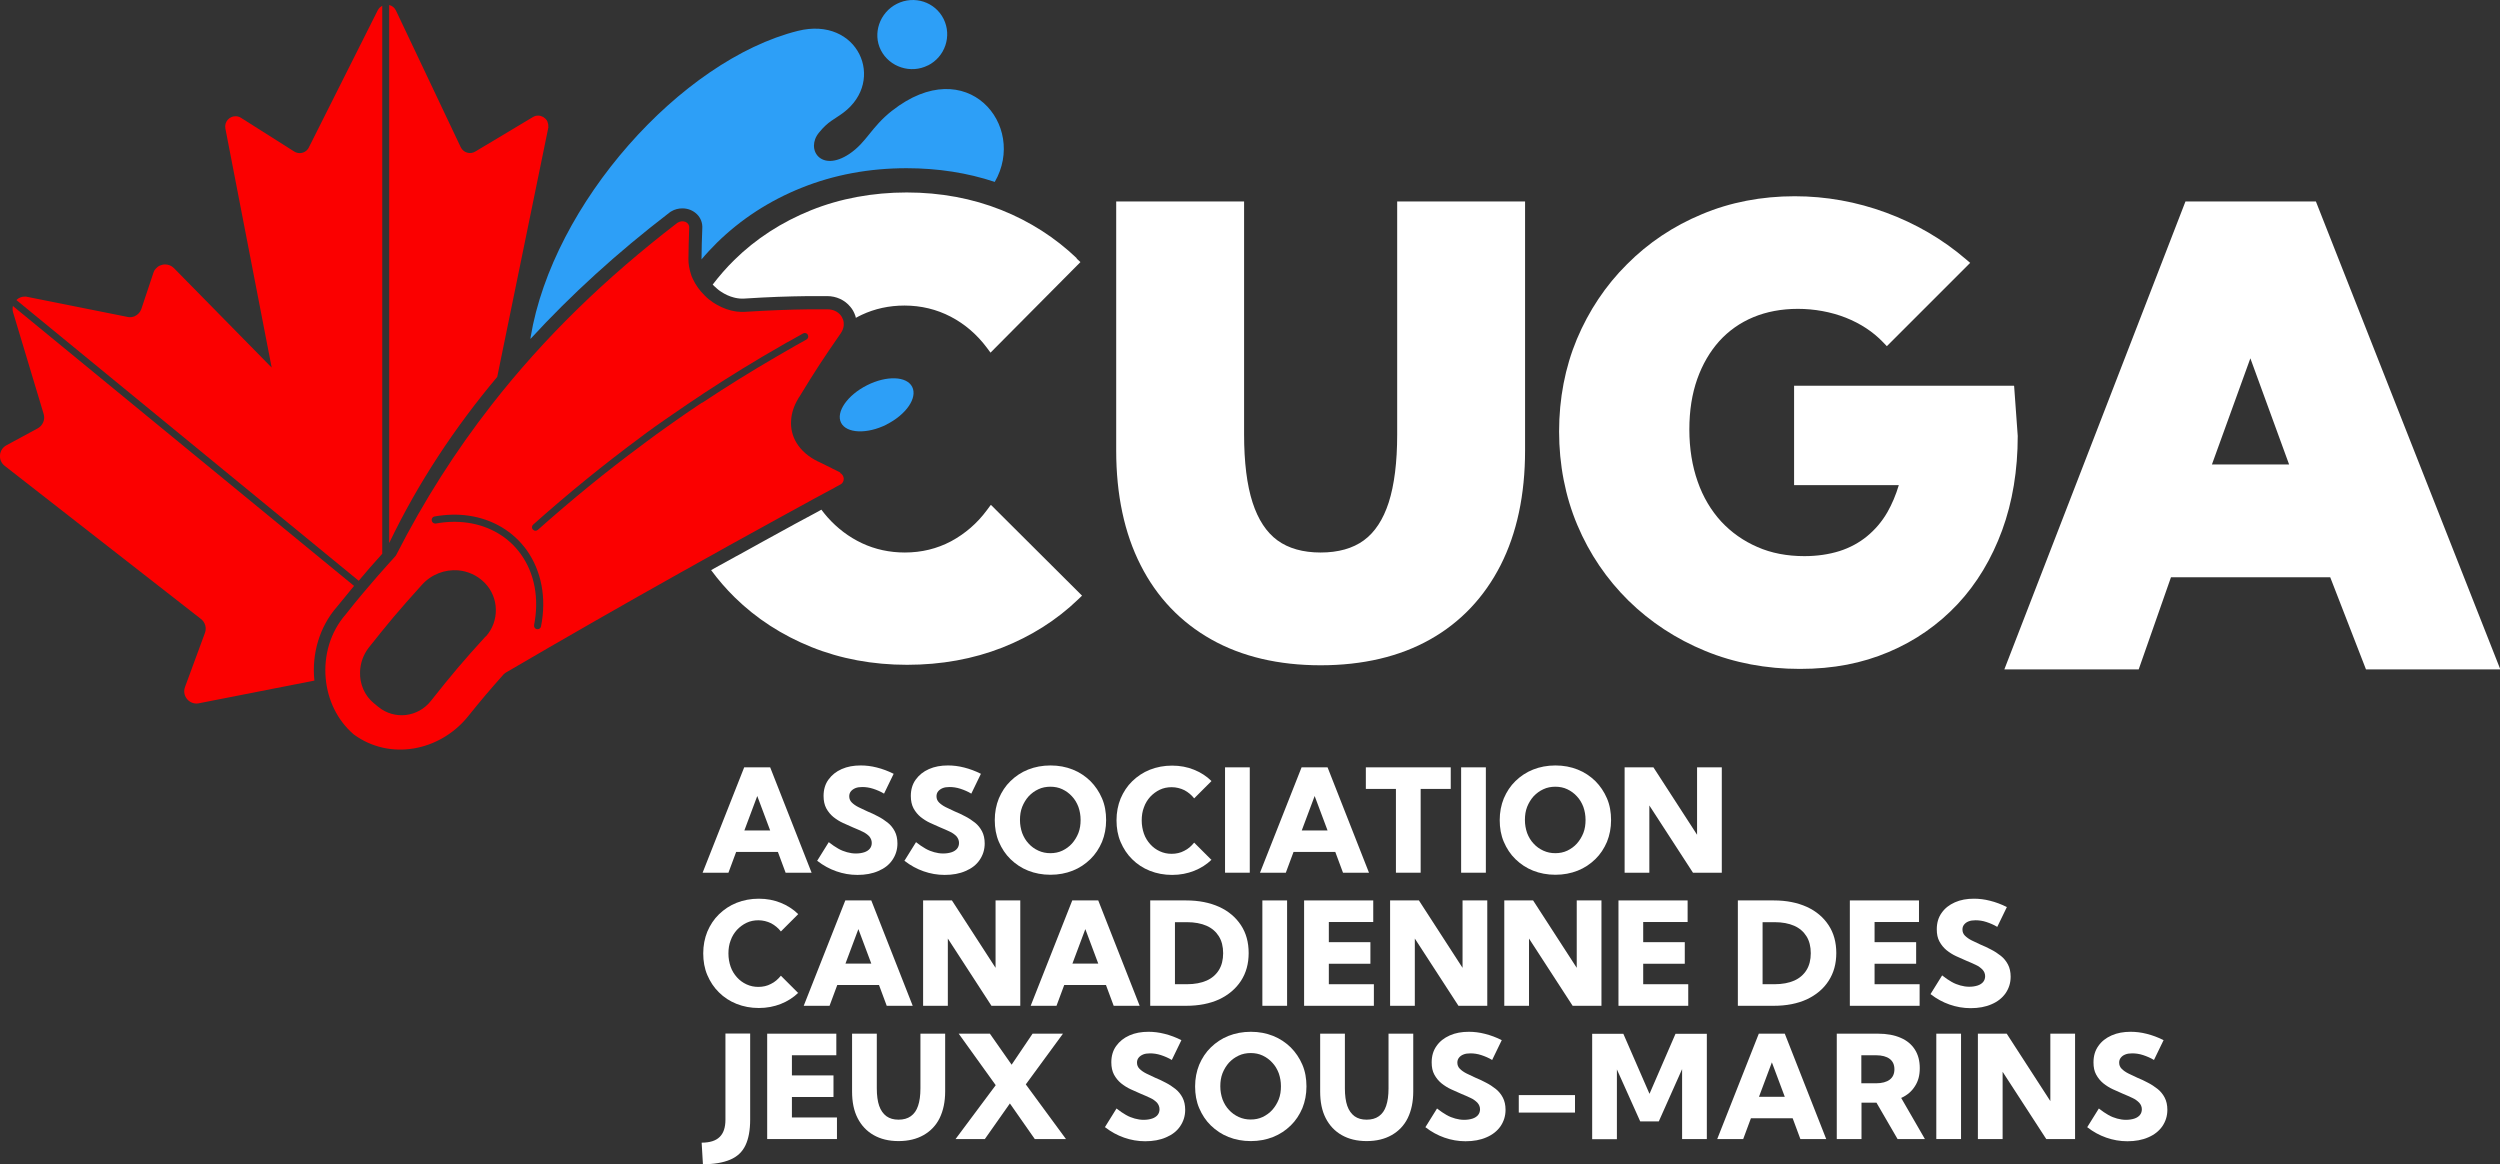 <?xml version="1.0" encoding="UTF-8"?>
<svg id="Labels" xmlns="http://www.w3.org/2000/svg" viewBox="0 0 158.73 73.92">
  <rect x="0" y="0" width="158.73" height="73.92" fill="#333333" stroke="none"/>
  <defs>
    <style>
      .cls-1 {
        fill: #2d9ff7;
        fill-rule: evenodd;
      }

      .cls-1, .cls-2, .cls-3 {
        stroke-width: 0px;
      }

      .cls-2 {
        fill: #fb0000;
      }

      .cls-3 {
        fill: #fff;
      }
    </style>
  </defs>
  <g>
    <g>
      <path class="cls-3" d="m88.71,27.59c0,1.75-.18,3.2-.54,4.32-.35,1.08-.88,1.89-1.58,2.4-.7.51-1.62.77-2.74.77s-2.04-.26-2.74-.77c-.7-.51-1.23-1.32-1.58-2.4-.36-1.11-.54-2.57-.54-4.32v-14.8h-8.12v15.82c0,2.8.52,5.25,1.55,7.27,1.03,2.04,2.55,3.63,4.49,4.72,1.93,1.09,4.27,1.64,6.94,1.64s5.02-.55,6.95-1.64c1.94-1.09,3.44-2.68,4.48-4.72,1.03-2.03,1.55-4.47,1.55-7.27v-15.82h-8.12v14.8Z"/>
      <path class="cls-3" d="m127.86,24.49h-13.95v6.31h6.65c-.19.63-.43,1.2-.72,1.71-.35.61-.79,1.12-1.3,1.54-.5.41-1.09.73-1.75.94-.67.21-1.42.32-2.23.32-1.09,0-2.1-.19-2.98-.58-.88-.38-1.66-.93-2.3-1.62-.64-.7-1.15-1.55-1.49-2.53-.35-.99-.53-2.1-.53-3.31s.17-2.26.5-3.2c.33-.93.8-1.74,1.4-2.41.6-.66,1.32-1.17,2.16-1.52.84-.35,1.79-.53,2.83-.53s2.1.19,3.04.56c.93.37,1.73.89,2.37,1.56l.24.25,5.29-5.29-.27-.23c-1.49-1.28-3.2-2.27-5.07-2.96-1.87-.69-3.82-1.04-5.8-1.04-2.1,0-4.09.38-5.89,1.14-1.81.75-3.41,1.82-4.76,3.18-1.36,1.35-2.42,2.95-3.18,4.75-.75,1.8-1.13,3.78-1.13,5.87s.39,4.12,1.16,5.94c.77,1.83,1.87,3.44,3.25,4.8,1.39,1.36,3.02,2.43,4.87,3.19,1.85.76,3.87,1.14,6.01,1.14s3.95-.36,5.63-1.07c1.69-.71,3.16-1.74,4.38-3.04s2.17-2.89,2.83-4.69c.66-1.8.99-3.82.99-5.99l-.23-3.18Z"/>
      <path class="cls-3" d="m147.02,12.79h-8.26l-11.5,29.71h8.53l2.05-5.85h10.11l2.27,5.85h8.53l-11.71-29.71Zm-6.58,16.7l2.44-6.74,2.46,6.74h-4.9Z"/>
      <g>
        <path class="cls-3" d="m68.37,16.4c-1.36-1.3-2.97-2.34-4.8-3.07-1.83-.73-3.85-1.11-6-1.11s-4.22.38-6.08,1.13c-1.86.75-3.5,1.81-4.87,3.16-.5.49-.95,1.01-1.37,1.56.03.03.06.06.09.09.06.06.13.12.2.18.06.05.13.11.21.16.28.19.57.32.85.39h0s0,0,0,0c.08.02.16.04.25.05.08.01.16.02.24.02.04,0,.07,0,.11,0,1.73-.11,2.74-.14,4.13-.16.15,0,.29,0,.44,0,.02,0,.04,0,.06,0,.22,0,.45,0,.69,0,.58,0,1.12.25,1.47.68.14.16.24.35.31.55.02.05.03.1.04.15.12-.07.25-.13.37-.19.83-.39,1.74-.59,2.72-.59,1.05,0,2.04.24,2.94.71.9.47,1.67,1.14,2.29,1.97l.23.31,5.71-5.75-.25-.23Z"/>
        <path class="cls-3" d="m62.89,32.08l-.23.31c-.62.84-1.39,1.5-2.28,1.98-.89.47-1.87.71-2.93.71-.97,0-1.89-.2-2.72-.59-.83-.39-1.57-.95-2.2-1.66-.13-.15-.26-.31-.38-.47l-.07.04-.29.16h0s0,0,0,0c-.09.05-.19.1-.28.15-.18.1-.36.2-.54.29-.18.1-.36.19-.54.29l-.14.08-.15.08c-1.23.67-2.22,1.22-3.14,1.73h0s0,0,0,0c-.1.05-.18.1-.26.14h-.01s-.01.01-.01.01c-.39.21-.74.41-1.07.59h-.01s-.01.01-.01.01c-.09.05-.18.1-.27.15h0s0,0,0,0c-.07.04-.14.08-.21.12.45.61.95,1.19,1.49,1.72,1.37,1.35,3.01,2.41,4.87,3.16,1.86.75,3.9,1.13,6.08,1.13s4.2-.37,6.04-1.09c1.85-.73,3.47-1.76,4.82-3.06l.25-.24-5.78-5.76Z"/>
      </g>
    </g>
    <g>
      <path class="cls-2" d="m34.82,8.05s0,.05-.01.07l-3.24,15.81c-2.69,3.21-5.02,6.71-6.86,10.55V.32c.18.04.34.16.43.35l4.11,8.67c.06.12.14.21.25.28.13.08.28.11.43.09.08-.01.17-.04.25-.09l3.66-2.19s.06-.03.08-.04c.08-.04.17-.05.25-.05.11,0,.21.03.3.08.04.02.07.04.1.07.02.01.03.03.05.04.02.01.03.03.04.04.04.04.08.1.1.16h0c.04.1.06.21.05.33Z"/>
      <path class="cls-2" d="m19.97,43.21l-7.33,1.44c-.05.01-.1.02-.16.02-.53,0-.93-.53-.73-1.06l1.26-3.42c.12-.32.02-.68-.25-.89L.3,29.58c-.45-.35-.39-1.04.11-1.31l1.98-1.07c.33-.18.49-.56.38-.92l-1.94-6.45c-.04-.14-.04-.27-.01-.4l21.66,17.77c-.32.39-.67.81-1.08,1.32-1.14,1.3-1.61,3.03-1.44,4.68Z"/>
      <path class="cls-2" d="m22.77,36.87L1.04,19.05c.14-.14.33-.22.54-.22.05,0,.1,0,.16.02l6.35,1.27c.05.01.1.02.16.02.08,0,.16-.01.24-.04.04-.01.08-.03.11-.05.04-.02.07-.04.1-.06.03-.02.06-.05.09-.08.08-.08.15-.19.19-.31l.76-2.28s.03-.08.05-.12c.02-.04.04-.07.07-.1.01-.02.03-.03.04-.05.02-.02.03-.03.04-.04.03-.03.06-.05.09-.08.03-.02.07-.04.1-.06.11-.05.23-.08.35-.08.2,0,.4.07.56.23l6.21,6.32-2.94-15.18c-.08-.43.26-.78.64-.78.12,0,.24.03.35.1l3.38,2.14c.11.07.23.1.35.1.24,0,.47-.13.58-.36L23.98.66c.07-.14.17-.23.29-.29v34.79c-.59.65-1.04,1.17-1.49,1.71Z"/>
    </g>
    <g>
      <path class="cls-2" d="m24.69,35.77h.02v-.02s-.02.02-.02.02Z"/>
      <path class="cls-2" d="m53.37,30.01c-.37-.19-.63-.32-.92-.46-.12-.06-.25-.12-.41-.2-.04-.02-.07-.04-.11-.05-.61-.3-1.06-.7-1.35-1.17-.27-.44-.39-.94-.35-1.46.03-.45.18-.91.45-1.36.02-.04.04-.08.07-.11.98-1.61,1.52-2.44,2.64-4.05.1-.15.16-.31.18-.47.01-.13,0-.26-.04-.38-.04-.1-.09-.21-.16-.29-.18-.22-.47-.37-.83-.37-.24,0-.47,0-.68,0-.17,0-.33,0-.49,0-1.4.02-2.41.06-4.1.16-.17.01-.34,0-.51-.02-.12-.02-.24-.04-.36-.07-.4-.1-.78-.28-1.13-.51-.09-.06-.18-.13-.27-.2-.09-.07-.17-.15-.25-.23-.32-.31-.58-.67-.76-1.06-.06-.12-.11-.24-.14-.37-.09-.29-.14-.58-.14-.88.01-.8.02-1.21.05-2.01.01-.34-.39-.51-.72-.32-.02.01-.04.02-.06.04-4.49,3.45-8.42,7.24-11.77,11.54-2.28,2.92-4.29,6.07-6.04,9.5-.02.05-.05.09-.09.13-.13.14-.25.28-.37.41v.02h-.02c-.52.58-.94,1.06-1.36,1.56-.09.11-.19.23-.29.34-.33.39-.68.82-1.09,1.34-.99,1.13-1.4,2.63-1.27,4.06.12,1.35.72,2.65,1.78,3.56,2.31,1.69,5.45,1.05,7.22-1.1.9-1.12,1.36-1.66,2.31-2.73.03-.03.07-.06.1-.08,3.71-2.17,7.43-4.3,11.18-6.4.1-.06.19-.11.29-.16.36-.2.72-.4,1.07-.6.1-.06.19-.11.29-.16.1-.06.2-.11.29-.16.36-.2.72-.4,1.07-.6.1-.06.2-.11.29-.16,1.05-.58,2.09-1.15,3.14-1.73.1-.05.19-.11.29-.16.36-.2.72-.39,1.08-.59.1-.05.2-.11.29-.16.1-.05.2-.11.29-.16.36-.19.72-.39,1.08-.58.1-.05.2-.1.29-.16.11-.06.22-.12.33-.18,0,0,0,0,.01,0,.28-.16.27-.58-.04-.74Zm-22.54,10.4c-1.44,1.58-2.13,2.4-3.47,4.09-.82,1.04-2.3,1.22-3.33.39-.11-.09-.17-.14-.28-.23-.61-.49-.92-1.25-.89-2.01.02-.54.2-1.08.56-1.54.61-.77,1.08-1.35,1.55-1.91.54-.64,1.07-1.24,1.81-2.06.61-.68,1.46-.99,2.29-.93.62.05,1.22.31,1.69.78.94.94.96,2.46.08,3.43Zm3.52-.64c-.02.11-.11.18-.22.18-.01,0-.03,0-.04,0-.12-.02-.2-.14-.18-.26.33-1.68.04-3.27-.83-4.49-.78-1.1-1.99-1.81-3.39-2.01h0c-.64-.09-1.32-.08-2.02.05-.01,0-.02,0-.04,0-.11,0-.2-.08-.22-.19-.02-.12.06-.24.18-.26.75-.13,1.48-.15,2.16-.05h0c1.53.22,2.84,1,3.7,2.2.93,1.32,1.26,3.03.9,4.83Zm10.23-14.21c-.12.08-.24.16-.36.24-.43.29-.86.58-1.28.88-.11.08-.23.16-.34.24-.11.08-.23.16-.34.24-.41.29-.81.58-1.21.88-.11.08-.22.16-.32.24-2.26,1.67-4.44,3.46-6.58,5.36-.04.04-.1.06-.15.06-.06,0-.12-.03-.17-.08-.08-.09-.07-.23.02-.31,2.22-1.98,4.5-3.83,6.85-5.57.11-.08.22-.16.33-.25.41-.3.82-.59,1.24-.88.11-.08.23-.16.35-.24.12-.08.23-.16.35-.24.44-.31.88-.6,1.33-.9.12-.08.25-.16.37-.25,1.61-1.06,3.27-2.08,4.97-3.05.19-.11.39-.23.59-.33.25-.14.51-.29.76-.43.11-.06.25-.02.3.09.06.11.02.24-.09.3-.47.26-.95.53-1.41.8-.17.1-.35.2-.52.3-1.6.93-3.16,1.9-4.68,2.91Z"/>
    </g>
    <path class="cls-1" d="m58.91,4.16c1.1-.55,1.54-1.88,1-2.96s-1.86-1.51-2.96-.96-1.56,1.89-1.02,2.95,1.89,1.52,2.99.96Z"/>
    <path class="cls-1" d="m56.66,7.01c-1.39,1.1-1.61,2-2.73,2.76-1.81,1.21-2.8-.3-1.93-1.35.58-.72.98-.84,1.54-1.26,2.74-2.05.94-6.15-2.88-5.2-7.43,1.86-15.57,10.99-16.97,19.45,0,.04,0,.07-.01.11,2.59-2.82,5.5-5.47,8.81-8.01.04-.03.08-.06.11-.08h.01s.01-.01.01-.01c.22-.13.46-.19.71-.19.36,0,.69.14.93.38.23.23.35.55.33.88-.03.78-.04,1.17-.05,1.98.31-.37.64-.72.98-1.06,1.52-1.49,3.33-2.67,5.38-3.49,2.04-.82,4.28-1.24,6.66-1.24,1.98,0,3.86.29,5.6.87,2.07-3.58-1.76-8.26-6.52-4.52Z"/>
    <path class="cls-1" d="m56.29,26.95c1.25-.63,1.97-1.69,1.63-2.38s-1.62-.74-2.87-.11-1.99,1.7-1.65,2.38,1.65.74,2.9.11Z"/>
  </g>
  <g>
    <path class="cls-3" d="m46.26,55.41h-1.65l2.64-6.69h1.65l2.63,6.69h-1.65l-.49-1.32h-2.65l-.49,1.32Zm.99-2.68h1.65l-.82-2.19-.82,2.19Z"/>
    <path class="cls-3" d="m51.88,54.66l.74-1.19c.21.17.41.3.6.41.19.11.38.18.56.23.18.05.37.08.56.08.21,0,.39-.03.54-.08.15-.05.27-.13.35-.23.08-.1.12-.22.12-.36,0-.16-.06-.3-.16-.42-.11-.11-.25-.22-.43-.3-.18-.09-.38-.17-.59-.26-.21-.09-.43-.19-.65-.29s-.42-.23-.61-.38c-.18-.15-.33-.33-.45-.55-.11-.21-.17-.47-.17-.78,0-.4.1-.75.31-1.04s.48-.51.84-.67c.36-.16.76-.23,1.21-.23.33,0,.67.04,1.02.13.36.09.71.22,1.07.4l-.61,1.26c-.21-.13-.45-.23-.69-.31-.25-.08-.48-.11-.69-.11-.17,0-.32.02-.44.07s-.22.12-.29.21c-.07.09-.1.19-.1.31,0,.15.05.28.16.39.11.11.25.21.43.3.18.09.37.18.57.27.22.09.44.19.66.31.22.11.43.25.62.4.19.15.34.34.45.55.11.21.17.47.17.77,0,.4-.11.74-.32,1.05s-.51.54-.89.7c-.38.17-.83.25-1.33.25-.47,0-.91-.08-1.34-.23-.43-.15-.83-.37-1.19-.65Z"/>
    <path class="cls-3" d="m57.42,54.66l.74-1.19c.21.17.41.3.6.41.19.11.38.18.56.23.18.05.37.08.56.08.21,0,.39-.03.54-.08.15-.05.27-.13.35-.23.08-.1.12-.22.12-.36,0-.16-.06-.3-.16-.42-.11-.11-.25-.22-.43-.3-.18-.09-.38-.17-.59-.26-.21-.09-.43-.19-.65-.29s-.42-.23-.61-.38c-.18-.15-.33-.33-.45-.55-.11-.21-.17-.47-.17-.78,0-.4.1-.75.31-1.04s.48-.51.84-.67c.36-.16.76-.23,1.21-.23.33,0,.67.04,1.02.13.36.09.71.22,1.07.4l-.61,1.26c-.21-.13-.45-.23-.69-.31-.25-.08-.48-.11-.69-.11-.17,0-.32.02-.44.07s-.22.12-.29.21c-.07.09-.1.19-.1.31,0,.15.05.28.16.39.11.11.25.21.43.3.18.09.37.18.57.27.22.09.44.19.66.31.22.11.43.25.62.4.19.15.34.34.45.55.11.21.17.47.17.77,0,.4-.11.74-.32,1.05s-.51.54-.89.7c-.38.17-.83.25-1.33.25-.47,0-.91-.08-1.34-.23-.43-.15-.83-.37-1.19-.65Z"/>
    <path class="cls-3" d="m66.69,55.54c-.51,0-.98-.09-1.41-.26-.43-.17-.8-.42-1.12-.73-.32-.31-.56-.68-.74-1.1-.18-.42-.26-.88-.26-1.38s.09-.96.26-1.38c.18-.42.42-.79.74-1.1.32-.31.69-.56,1.12-.73.43-.17.9-.26,1.42-.26s.98.09,1.41.26.8.42,1.12.73c.31.31.56.68.74,1.1.18.42.26.88.26,1.38s-.09.96-.26,1.38c-.18.42-.42.79-.74,1.1-.32.31-.69.56-1.12.73s-.9.26-1.41.26Zm0-1.37c.27,0,.53-.05.76-.16.23-.11.44-.26.61-.45.17-.19.31-.42.41-.67.1-.26.14-.53.14-.83s-.05-.57-.14-.83c-.1-.26-.23-.48-.41-.67-.17-.19-.38-.34-.61-.45-.23-.11-.49-.16-.76-.16s-.53.05-.76.16c-.24.11-.44.26-.62.45-.17.19-.31.42-.41.67-.1.26-.14.53-.14.83s.05.57.14.83c.1.26.23.48.41.67.17.19.38.34.62.45.24.11.49.16.76.16Z"/>
    <path class="cls-3" d="m76.93,54.58c-.31.3-.68.54-1.11.71-.43.17-.89.26-1.4.26s-.98-.09-1.41-.26-.81-.42-1.12-.73c-.32-.31-.56-.68-.74-1.1-.18-.42-.26-.88-.26-1.38s.09-.96.26-1.38c.18-.42.42-.79.74-1.1.32-.31.69-.56,1.12-.73s.9-.26,1.41-.26.97.09,1.39.26c.42.17.8.41,1.11.72l-1.1,1.1c-.17-.22-.38-.39-.62-.52-.25-.12-.52-.19-.81-.19-.27,0-.52.05-.75.16-.23.11-.43.26-.61.45-.17.19-.31.41-.4.67-.1.26-.14.53-.14.83s.05.58.14.84.23.48.4.67c.17.19.37.34.61.45s.48.16.75.16c.29,0,.56-.06.8-.19.25-.12.45-.3.63-.52l1.11,1.11Z"/>
    <path class="cls-3" d="m79.35,55.41h-1.57v-6.69h1.57v6.69Z"/>
    <path class="cls-3" d="m81.65,55.41h-1.65l2.64-6.69h1.65l2.63,6.69h-1.65l-.49-1.32h-2.65l-.49,1.32Zm.99-2.68h1.65l-.82-2.19-.82,2.19Z"/>
    <path class="cls-3" d="m90.2,55.41h-1.57v-5.32h-1.91v-1.37h5.39v1.37h-1.91v5.32Z"/>
    <path class="cls-3" d="m94.34,55.41h-1.57v-6.69h1.57v6.69Z"/>
    <path class="cls-3" d="m98.75,55.54c-.51,0-.98-.09-1.41-.26-.43-.17-.8-.42-1.12-.73-.32-.31-.56-.68-.74-1.1-.18-.42-.26-.88-.26-1.38s.09-.96.26-1.38c.18-.42.42-.79.74-1.1.32-.31.69-.56,1.12-.73.43-.17.9-.26,1.42-.26s.98.09,1.41.26c.43.17.8.42,1.12.73.31.31.56.68.74,1.1.18.42.26.88.26,1.38s-.09.96-.26,1.38c-.18.42-.42.79-.74,1.1-.32.31-.69.56-1.12.73-.43.17-.9.26-1.41.26Zm0-1.37c.27,0,.53-.05.76-.16.23-.11.44-.26.61-.45.17-.19.31-.42.41-.67.1-.26.14-.53.14-.83s-.05-.57-.14-.83c-.1-.26-.23-.48-.41-.67-.17-.19-.38-.34-.61-.45-.23-.11-.49-.16-.76-.16s-.53.05-.76.16c-.24.11-.44.26-.62.45-.17.19-.31.42-.41.67-.1.26-.14.53-.14.83s.05.57.14.83c.1.26.23.48.41.67.17.19.38.34.62.45s.49.16.76.16Z"/>
    <path class="cls-3" d="m109.32,55.41h-1.83l-2.77-4.27v4.27h-1.57v-6.69h1.83l2.77,4.28v-4.28h1.57v6.69Z"/>
    <path class="cls-3" d="m50.69,63.03c-.31.3-.68.54-1.11.71-.43.17-.89.26-1.4.26s-.98-.09-1.41-.26-.81-.42-1.12-.73c-.32-.31-.56-.68-.74-1.1-.18-.42-.26-.88-.26-1.38s.09-.96.26-1.38c.18-.42.42-.79.74-1.1.32-.31.69-.56,1.12-.73s.9-.26,1.41-.26.97.09,1.39.26c.42.17.8.41,1.11.72l-1.1,1.1c-.17-.22-.38-.39-.62-.52-.25-.12-.52-.19-.81-.19-.27,0-.52.05-.75.16-.23.11-.43.26-.61.45-.17.19-.31.41-.4.67-.1.26-.14.53-.14.83s.05.58.14.84.23.48.4.67c.17.19.37.34.61.45s.48.16.75.16c.29,0,.56-.06.8-.19.25-.12.45-.3.63-.52l1.11,1.11Z"/>
    <path class="cls-3" d="m52.68,63.86h-1.65l2.64-6.69h1.65l2.63,6.69h-1.65l-.49-1.32h-2.65l-.49,1.32Zm.99-2.68h1.65l-.82-2.19-.82,2.19Z"/>
    <path class="cls-3" d="m64.78,63.86h-1.83l-2.77-4.27v4.27h-1.57v-6.69h1.83l2.77,4.28v-4.28h1.57v6.69Z"/>
    <path class="cls-3" d="m67.09,63.86h-1.65l2.64-6.69h1.65l2.63,6.69h-1.65l-.49-1.32h-2.65l-.49,1.32Zm.99-2.68h1.65l-.82-2.19-.82,2.19Z"/>
    <path class="cls-3" d="m73.03,63.86v-6.69h2.28c.81,0,1.5.14,2.1.41.59.27,1.05.66,1.38,1.16.33.5.49,1.09.49,1.77s-.16,1.26-.49,1.77c-.33.5-.79.89-1.38,1.17-.59.27-1.29.41-2.1.41h-2.28Zm1.57-1.37h.76c.49,0,.91-.08,1.25-.23.34-.15.6-.38.78-.67.18-.29.27-.65.27-1.07s-.09-.78-.27-1.07c-.18-.29-.44-.52-.78-.67-.34-.15-.76-.23-1.25-.23h-.76v3.95Z"/>
    <path class="cls-3" d="m81.72,63.86h-1.57v-6.69h1.57v6.69Z"/>
    <path class="cls-3" d="m82.8,63.86v-6.69h4.39v1.37h-2.82v1.28h2.64v1.37h-2.64v1.3h2.86v1.37h-4.43Z"/>
    <path class="cls-3" d="m94.43,63.86h-1.83l-2.77-4.27v4.27h-1.57v-6.69h1.83l2.77,4.28v-4.28h1.57v6.69Z"/>
    <path class="cls-3" d="m101.68,63.86h-1.83l-2.77-4.27v4.27h-1.57v-6.69h1.83l2.77,4.28v-4.28h1.57v6.69Z"/>
    <path class="cls-3" d="m102.76,63.86v-6.69h4.39v1.37h-2.82v1.28h2.64v1.37h-2.64v1.3h2.86v1.37h-4.43Z"/>
    <path class="cls-3" d="m110.34,63.86v-6.69h2.28c.81,0,1.5.14,2.1.41.59.27,1.05.66,1.38,1.16.33.5.49,1.09.49,1.77s-.16,1.26-.49,1.77-.79.89-1.38,1.17c-.59.27-1.29.41-2.1.41h-2.28Zm1.57-1.37h.76c.49,0,.91-.08,1.25-.23.34-.15.6-.38.78-.67.18-.29.27-.65.27-1.07s-.09-.78-.27-1.07c-.18-.29-.44-.52-.78-.67-.34-.15-.76-.23-1.25-.23h-.76v3.95Z"/>
    <path class="cls-3" d="m117.45,63.86v-6.69h4.39v1.37h-2.82v1.28h2.64v1.37h-2.64v1.3h2.86v1.37h-4.43Z"/>
    <path class="cls-3" d="m122.57,63.12l.74-1.19c.21.17.41.3.6.41.19.11.38.18.56.23.18.05.37.08.56.08.21,0,.39-.03.54-.08.15-.05.27-.13.35-.23.08-.1.12-.22.12-.36,0-.16-.06-.3-.17-.42-.11-.11-.25-.22-.43-.3-.18-.09-.38-.17-.59-.26-.21-.09-.43-.19-.65-.29-.22-.1-.42-.23-.61-.38-.18-.15-.33-.33-.45-.55s-.17-.47-.17-.78c0-.4.1-.75.31-1.04.2-.29.48-.51.84-.67.36-.16.76-.23,1.21-.23.33,0,.67.04,1.02.13.36.09.71.22,1.07.4l-.61,1.26c-.21-.13-.45-.23-.69-.31s-.48-.11-.69-.11c-.17,0-.32.02-.44.07-.13.05-.22.12-.29.21-.07.09-.1.19-.1.31,0,.15.05.28.16.39.11.11.25.21.43.3.18.09.37.18.57.27.22.09.44.19.66.31.22.11.43.25.62.4.19.15.34.34.45.55s.17.47.17.77c0,.4-.11.74-.32,1.05-.21.3-.51.54-.89.7-.38.17-.83.25-1.33.25-.47,0-.91-.08-1.34-.23-.43-.15-.83-.37-1.19-.65Z"/>
    <path class="cls-3" d="m44.63,73.92l-.08-1.37c.51,0,.9-.12,1.14-.36.25-.24.37-.61.37-1.1v-5.47h1.57v5.46c0,.68-.1,1.22-.3,1.64s-.52.72-.97.91-1.02.29-1.74.29Z"/>
    <path class="cls-3" d="m48.71,72.32v-6.69h4.39v1.37h-2.82v1.28h2.64v1.37h-2.64v1.3h2.86v1.37h-4.43Z"/>
    <path class="cls-3" d="m60.01,65.63v3.67c0,.65-.12,1.22-.35,1.69s-.58.83-1.02,1.08-.97.38-1.59.38-1.14-.13-1.58-.38c-.44-.25-.78-.61-1.02-1.08s-.35-1.03-.35-1.69v-3.67h1.57v3.47c0,.45.05.82.15,1.11.1.29.26.51.46.66.21.15.46.22.77.22s.57-.07.78-.22.36-.36.46-.66c.1-.29.15-.66.15-1.11v-3.47h1.57Z"/>
    <path class="cls-3" d="m67.68,72.32h-1.98l-1.58-2.26-1.59,2.26h-1.86l2.55-3.42-2.35-3.27h1.98l1.38,1.97,1.33-1.97h1.93l-2.36,3.22,2.55,3.47Z"/>
    <path class="cls-3" d="m70.15,71.57l.74-1.19c.21.17.41.3.6.41.19.11.38.18.56.23.18.05.37.08.56.08.21,0,.39-.03.54-.08.15-.05.27-.13.35-.23.08-.1.12-.22.12-.36,0-.16-.06-.3-.16-.42-.11-.11-.25-.22-.43-.3-.18-.09-.38-.17-.59-.26-.21-.09-.43-.19-.65-.29s-.42-.23-.61-.38c-.18-.15-.33-.33-.45-.55-.11-.21-.17-.47-.17-.78,0-.4.1-.75.31-1.04s.48-.51.84-.67c.36-.16.76-.23,1.21-.23.33,0,.67.04,1.02.13.36.09.71.22,1.07.4l-.61,1.26c-.21-.13-.45-.23-.69-.31-.25-.08-.48-.11-.69-.11-.17,0-.32.02-.44.07s-.22.12-.29.21c-.07.09-.1.19-.1.31,0,.15.05.28.16.39.11.11.25.21.43.3.18.09.37.18.57.27.22.09.44.19.66.31.22.11.43.25.62.4.19.15.34.34.45.55.11.21.17.47.17.77,0,.4-.11.74-.32,1.05s-.51.54-.89.7c-.38.17-.83.25-1.33.25-.47,0-.91-.08-1.34-.23-.43-.15-.83-.37-1.19-.65Z"/>
    <path class="cls-3" d="m79.41,72.45c-.51,0-.98-.09-1.41-.26-.43-.17-.8-.42-1.12-.73-.32-.31-.56-.68-.74-1.1-.18-.42-.26-.88-.26-1.38s.09-.96.26-1.38c.18-.42.42-.79.74-1.1.32-.31.69-.56,1.12-.73.43-.17.9-.26,1.42-.26s.98.09,1.41.26.8.42,1.12.73c.31.31.56.68.74,1.1.18.42.26.88.26,1.38s-.09.96-.26,1.38c-.18.42-.42.79-.74,1.1-.32.31-.69.56-1.12.73s-.9.26-1.41.26Zm0-1.37c.27,0,.53-.05.76-.16.23-.11.44-.26.61-.45.17-.19.31-.42.41-.67.1-.26.14-.53.14-.83s-.05-.57-.14-.83c-.1-.26-.23-.48-.41-.67-.17-.19-.38-.34-.61-.45-.23-.11-.49-.16-.76-.16s-.53.05-.76.16c-.24.11-.44.26-.62.45-.17.19-.31.42-.41.67-.1.26-.14.53-.14.83s.05.57.14.83c.1.26.23.48.41.67.17.19.38.34.62.45.24.11.49.16.76.16Z"/>
    <path class="cls-3" d="m89.73,65.63v3.67c0,.65-.12,1.22-.35,1.69s-.58.83-1.02,1.08-.97.38-1.59.38-1.14-.13-1.58-.38c-.44-.25-.78-.61-1.02-1.08s-.35-1.03-.35-1.69v-3.67h1.57v3.47c0,.45.05.82.15,1.11.1.29.26.51.46.66.21.15.46.22.77.22s.57-.07.78-.22.36-.36.46-.66c.1-.29.15-.66.15-1.11v-3.47h1.57Z"/>
    <path class="cls-3" d="m90.5,71.57l.74-1.19c.21.17.41.3.6.41.19.11.38.18.56.23.18.05.37.08.56.08.21,0,.39-.03.54-.08.15-.05.27-.13.35-.23.08-.1.12-.22.12-.36,0-.16-.06-.3-.17-.42-.11-.11-.25-.22-.43-.3-.18-.09-.38-.17-.59-.26-.21-.09-.43-.19-.65-.29-.22-.1-.42-.23-.61-.38-.18-.15-.33-.33-.45-.55s-.17-.47-.17-.78c0-.4.1-.75.31-1.04.2-.29.48-.51.84-.67.36-.16.76-.23,1.21-.23.33,0,.67.04,1.02.13.36.09.71.22,1.07.4l-.61,1.26c-.21-.13-.45-.23-.69-.31s-.48-.11-.69-.11c-.17,0-.32.02-.44.07-.13.05-.22.12-.29.21-.07.09-.1.19-.1.31,0,.15.05.28.16.39.11.11.25.21.43.3.18.09.37.18.57.27.22.09.44.19.66.31.22.11.43.25.62.4.19.15.34.34.45.55s.17.47.17.77c0,.4-.11.74-.32,1.05-.21.3-.51.54-.89.7-.38.17-.83.25-1.33.25-.47,0-.91-.08-1.34-.23-.43-.15-.83-.37-1.19-.65Z"/>
    <path class="cls-3" d="m100,70.64h-3.57v-1.11h3.57v1.11Z"/>
    <path class="cls-3" d="m108.37,72.32h-1.57v-4.44l-1.48,3.32h-1.18l-1.48-3.3v4.43h-1.57v-6.69h1.98l1.66,3.81,1.65-3.81h1.99v6.69Z"/>
    <path class="cls-3" d="m110.68,72.32h-1.65l2.64-6.69h1.65l2.63,6.69h-1.64l-.49-1.32h-2.65l-.49,1.32Zm.99-2.68h1.65l-.82-2.19-.82,2.19Z"/>
    <path class="cls-3" d="m122.21,72.32h-1.73l-1.34-2.31h-.95v2.31h-1.57v-6.69h2.62c.56,0,1.04.09,1.43.26.4.17.7.42.91.75s.31.72.31,1.18-.1.83-.31,1.15c-.2.32-.49.57-.87.74l1.5,2.6Zm-4.03-3.54h.93c.38,0,.67-.08.87-.23.2-.15.3-.37.3-.66s-.1-.51-.3-.66-.49-.23-.87-.23h-.93v1.78Z"/>
    <path class="cls-3" d="m124.51,72.32h-1.57v-6.69h1.57v6.69Z"/>
    <path class="cls-3" d="m131.75,72.32h-1.83l-2.77-4.27v4.27h-1.57v-6.69h1.83l2.77,4.28v-4.28h1.57v6.69Z"/>
    <path class="cls-3" d="m132.52,71.57l.74-1.19c.21.17.41.3.6.41.19.11.38.18.56.23.18.05.37.08.56.08.21,0,.39-.03.54-.08.15-.05.27-.13.35-.23.08-.1.12-.22.12-.36,0-.16-.06-.3-.17-.42-.11-.11-.25-.22-.43-.3-.18-.09-.38-.17-.59-.26-.21-.09-.43-.19-.65-.29-.22-.1-.42-.23-.61-.38-.18-.15-.33-.33-.45-.55s-.17-.47-.17-.78c0-.4.1-.75.31-1.04.2-.29.48-.51.84-.67.36-.16.76-.23,1.21-.23.33,0,.67.04,1.02.13.36.09.71.22,1.07.4l-.61,1.26c-.21-.13-.45-.23-.69-.31s-.48-.11-.69-.11c-.17,0-.32.02-.44.07-.13.05-.22.12-.29.21-.07.09-.1.19-.1.31,0,.15.05.28.16.39.11.11.25.21.43.3.18.09.37.18.57.27.22.09.44.19.66.31.22.11.43.25.62.4.19.15.34.34.45.55s.17.47.17.77c0,.4-.11.74-.32,1.05-.21.3-.51.54-.89.7-.38.17-.83.25-1.33.25-.47,0-.91-.08-1.34-.23-.43-.15-.83-.37-1.19-.65Z"/>
  </g>
</svg>